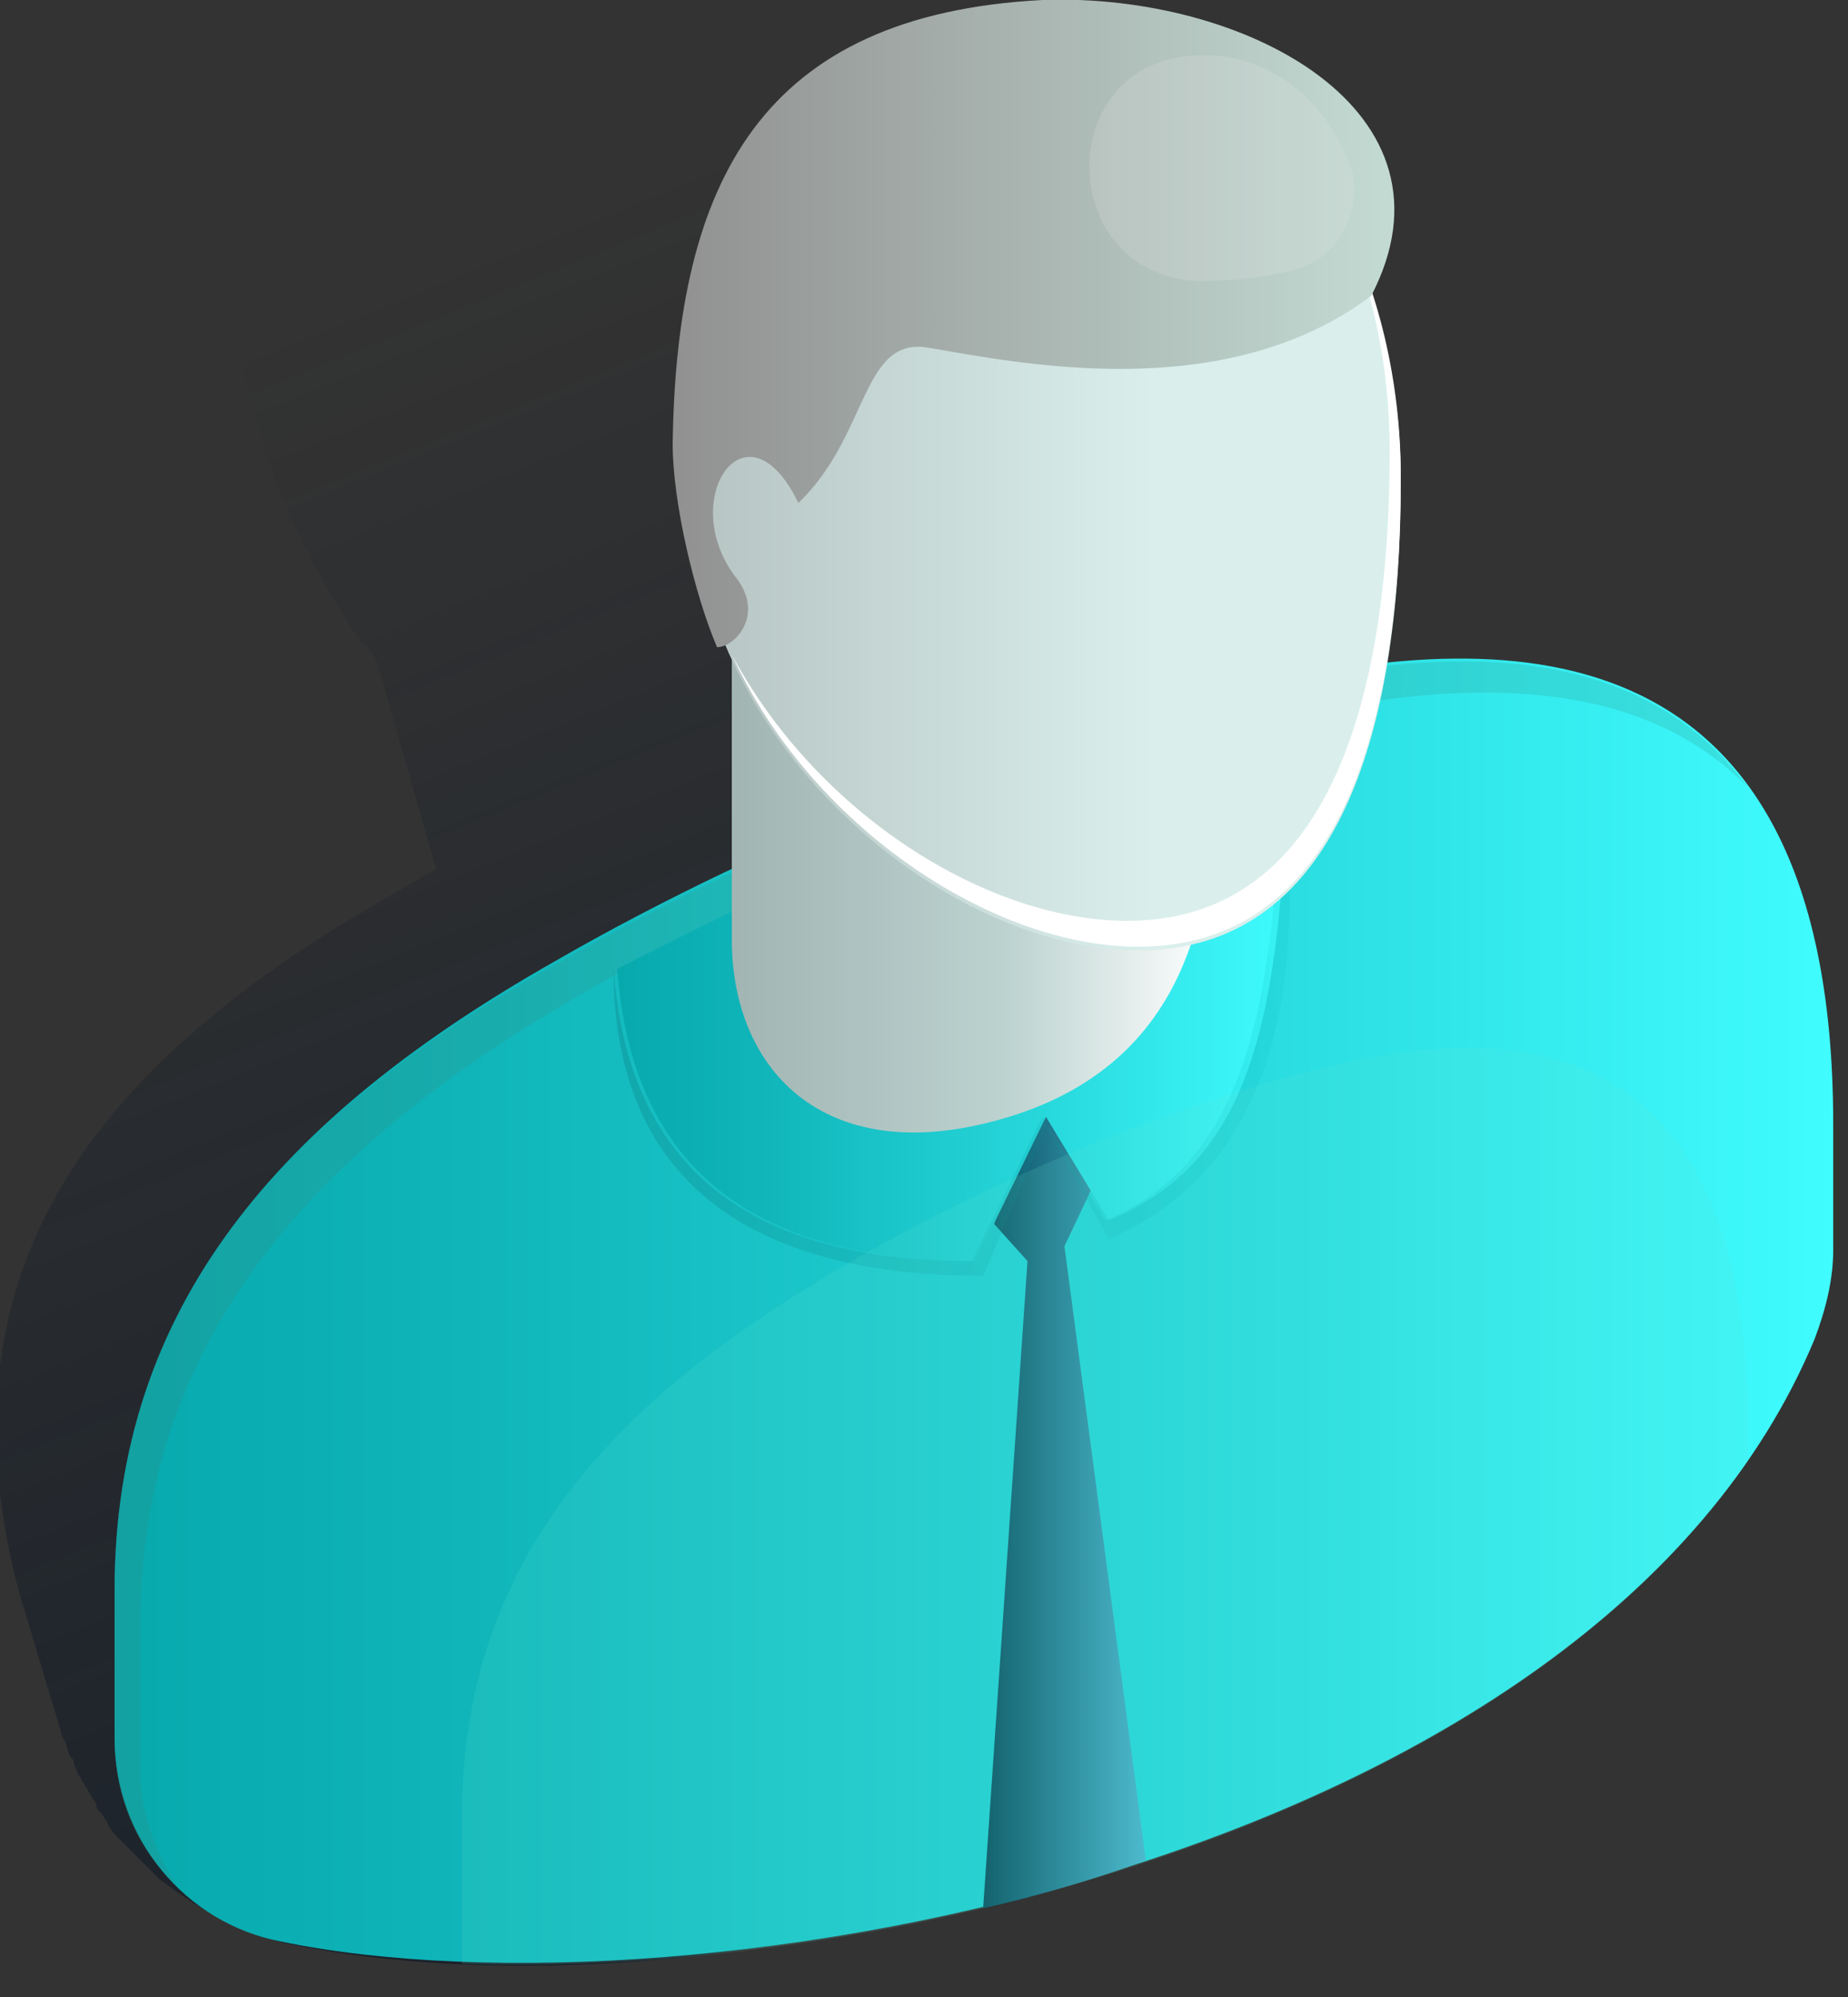 <svg width="50" height="54" viewBox="0 0 50 54" fill="none" xmlns="http://www.w3.org/2000/svg">
<rect x="0" y="0" width="50" height="54" fill="#333333" stroke="none"/>
<g clip-path="url(#clip0)">
<path opacity="0.64" d="M7.7 26C9 25.1 10.4 24.3 11.8 23.5L10.2 17.9C10.1 17.7 10 17.6 9.9 17.4H9.8C8.8 16 7.5 13.5 7.1 11.9C5 4.9 6 0.4 13.5 -4.64665e-05C19 -0.2 25.9 3 24.7 8C24.7 8.1 24.8 8.2 24.8 8.2C25 8.5 25.1 8.8 25.3 9C25.5 9.3 25.6 9.6 25.7 9.9C25.7 9.9 25.7 10 25.8 10C25.9 10.3 26 10.6 26.2 10.8C26.2 10.8 26.2 10.8 26.2 10.9C26.3 11.2 26.4 11.5 26.5 11.8C26.5 11.9 26.5 11.9 26.6 12C26.7 12.3 26.8 12.6 26.9 12.9C27.4 14.6 27.8 16.3 27.9 17.8C28 17.8 28.1 17.8 28.1 17.8C28.2 17.8 28.2 17.8 28.3 17.8C28.4 17.8 28.5 17.8 28.6 17.8H28.7C28.8 17.8 28.9 17.8 29 17.8H29.1C29.2 17.8 29.4 17.8 29.5 17.8H29.6C29.7 17.8 29.8 17.8 29.9 17.8H30C30.1 17.8 30.3 17.8 30.4 17.8C30.5 17.8 30.7 17.8 30.8 17.8H30.9C31 17.8 31.2 17.8 31.3 17.8C31.3 17.8 31.3 17.8 31.4 17.8C31.6 17.8 31.7 17.8 31.9 17.9C32 17.9 32.2 17.9 32.3 18C32.3 18 32.3 18 32.4 18C32.7 18.1 33 18.1 33.3 18.2C33.4 18.2 33.6 18.3 33.7 18.3C34 18.4 34.3 18.5 34.6 18.6C34.9 18.7 35.2 18.9 35.5 19C35.6 19.1 35.8 19.2 35.9 19.2C36.2 19.4 36.5 19.6 36.8 19.8C37.1 20 37.4 20.2 37.7 20.5C37.8 20.6 38 20.7 38.1 20.9C40.1 22.8 41.8 25.8 43.1 30.1C43.6 31.9 43.3 30.8 44.1 33.5C44.3 34.3 44.4 35.2 44.3 35.9C43.4 42.8 37.5 47.3 30.3 50C29.4 50.4 27.4 51 26.2 51.3C20.1 53.3 13 53.6 8 52.6C6.8 52.4 5.7 51.8 4.7 51.1C4.6 51 4.4 50.9 4.3 50.8C4.3 50.8 4.3 50.8 4.2 50.7C3.9 50.4 3.6 50.1 3.3 49.8L3.2 49.7C3.1 49.6 3 49.5 2.9 49.3C2.9 49.2 2.8 49.2 2.8 49.1C2.7 49 2.6 48.9 2.6 48.8C2.6 48.7 2.5 48.7 2.5 48.6C2.4 48.5 2.4 48.4 2.3 48.3C2.3 48.2 2.2 48.2 2.2 48.1C2.1 48 2.1 47.9 2 47.7C2 47.6 2 47.6 1.9 47.5C1.8 47.3 1.8 47.1 1.7 47L0.5 43C-1.5 35.4 1.6 30.2 7.7 26Z" fill="url(#paint0_linear)"/>
<path d="M3.1 43V47C3.1 49.7 5 52 7.6 52.5C18.8 54.8 43.2 50.4 49.1 36.2C49.4 35.4 49.6 34.6 49.6 33.8C49.6 31 49.6 32.2 49.6 30.4C49.6 16 39.7 17.2 33.6 18.6C27.9 19.9 20.9 22.6 15 26C7.6 30.2 3.1 35.3 3.1 43Z" fill="url(#paint1_linear)"/>
<path d="M26.6 51.6L27.8 34.1L26.9 33.1C26.9 33.1 27.5 30.5 28.2 30.2C28.9 29.9 29.7 31.8 29.7 31.8L28.8 33.7L31 50.3C30 50.7 28 51.3 26.6 51.6Z" fill="url(#paint2_linear)"/>
<path opacity="0.35" d="M3.8 47.9V43.9C3.8 36.3 8.4 31.1 15.7 26.9C21.5 23.5 28.6 20.9 34.3 19.5C38.3 18.6 43.9 17.8 47.3 21.3C44 16.8 37.9 17.7 33.6 18.7C27.9 20 20.9 22.7 15 26.1C7.6 30.2 3.1 35.3 3.1 43V47C3.1 48.6 3.7 50 4.8 51C4.2 50.1 3.8 49 3.8 47.9Z" fill="url(#paint3_linear)"/>
<path d="M16.7 26.2C17.1 31.6 20.4 34.1 26.4 34.1L28.3 30.2L30 33C34.1 31.3 34.7 27.2 34.9 19.3C27.6 20.8 22.4 23.3 16.7 26.2Z" fill="url(#paint4_linear)"/>
<g opacity="0.39">
<path opacity="0.39" d="M30 33.5L28.3 30.5L26.6 34.5C19.9 34.5 16.6 31.6 16.6 26.2C17 31.6 20.3 34.1 26.3 34.1L28.2 30.2L29.9 33C34 31.3 34.4 26.6 34.7 21.1C34.9 23.4 35.9 31 30 33.5Z" fill="url(#paint5_linear)"/>
</g>
<path opacity="0.15" d="M12.5 49.1C12.5 42.8 15.9 38.6 21.4 35.1C25.8 32.3 31.1 30.1 35.3 29C39.9 27.8 47.3 26.9 47.3 38.7C47.3 39.1 47.3 39.3 47.3 39.5C40.4 49.5 23.6 53.5 12.5 53.1C12.5 52.9 12.5 52.7 12.5 52.4V49.1Z" fill="#5DE8CE"/>
<path d="M27.3 30.2C22.4 31.7 19.8 29 19.8 25.4V14.7C19.8 11.1 22.7 8.2 26.3 8.2C29.9 8.2 32.8 11.1 32.8 14.7V20.8C32.9 24.4 32.2 28.7 27.3 30.2Z" fill="url(#paint6_linear)"/>
<path d="M18.7 13C18.7 6 23 0.3 28.3 0.3C33.6 0.3 37.9 6 37.9 13C37.9 20 36.1 25.7 30.8 25.7C25.5 25.7 18.7 20 18.7 13Z" fill="url(#paint7_linear)"/>
<path d="M36.2 5.7C37.1 7.6 37.6 9.8 37.6 12.2C37.6 19.2 35.8 24.9 30.5 24.9C26.7 24.9 22.1 22 19.8 17.7C21.9 22.3 26.8 25.6 30.8 25.6C36.1 25.6 37.9 19.9 37.9 12.9C37.9 10.3 37.3 7.8 36.2 5.7Z" fill="white"/>
<path d="M28.2 -4.64665e-05C33.7 -0.2 39.7 3 37.1 8C33.1 11 27.5 9.8 25.1 9.4C23.3 9.1 23.5 11.8 21.6 13.6C20.2 10.7 18.3 13.5 19.9 15.6C20.7 16.6 19.9 17.5 19.4 17.5C18.8 16.1 18.2 13.6 18.2 12C18.3 4.9 20.6 0.4 28.2 -4.64665e-05Z" fill="url(#paint8_linear)"/>
<path opacity="0.2" d="M35 7.3C34.3 7.5 33.3 7.6 32.4 7.6C28.5 7.4 28.5 1.6 32.4 1.5C34.1 1.4 35.9 2.5 36.6 4.7C36.8 5.8 36.2 7 35 7.3Z" fill="#E6E8E8"/>
</g>
<defs>
<linearGradient id="paint0_linear" x1="26.933" y1="48.88" x2="10.147" y2="7.662" gradientUnits="userSpaceOnUse">
<stop stop-color="#0C1725"/>
<stop offset="1" stop-color="#0C1725" stop-opacity="0"/>
</linearGradient>
<linearGradient id="paint1_linear" x1="49.569" y1="35.447" x2="3.079" y2="35.447" gradientUnits="userSpaceOnUse">
<stop stop-color="#40FCFF"/>
<stop offset="0.371" stop-color="#27D8DB"/>
<stop offset="0.778" stop-color="#10B6BA"/>
<stop offset="1" stop-color="#07A9AD"/>
</linearGradient>
<linearGradient id="paint2_linear" x1="31.099" y1="40.9" x2="26.574" y2="40.9" gradientUnits="userSpaceOnUse">
<stop stop-color="#4AB5CF"/>
<stop offset="1" stop-color="#064B5C"/>
</linearGradient>
<linearGradient id="paint3_linear" x1="47.21" y1="34.418" x2="3.079" y2="34.418" gradientUnits="userSpaceOnUse">
<stop stop-color="#33B9B2"/>
<stop offset="1" stop-color="#27918C"/>
</linearGradient>
<linearGradient id="paint4_linear" x1="35.007" y1="26.674" x2="16.731" y2="26.674" gradientUnits="userSpaceOnUse">
<stop stop-color="#40FCFF"/>
<stop offset="0.371" stop-color="#27D8DB"/>
<stop offset="0.778" stop-color="#10B6BA"/>
<stop offset="1" stop-color="#07A9AD"/>
</linearGradient>
<linearGradient id="paint5_linear" x1="34.994" y1="27.753" x2="16.731" y2="27.753" gradientUnits="userSpaceOnUse">
<stop stop-color="#08B8BD"/>
<stop offset="0.149" stop-color="#07ABB0"/>
<stop offset="0.424" stop-color="#05898F"/>
<stop offset="0.792" stop-color="#025259"/>
<stop offset="1" stop-color="#003038"/>
</linearGradient>
<linearGradient id="paint6_linear" x1="32.854" y1="19.401" x2="19.794" y2="19.401" gradientUnits="userSpaceOnUse">
<stop stop-color="white"/>
<stop offset="0.426" stop-color="#BCD3D0"/>
<stop offset="0.995" stop-color="#A2B5B3"/>
</linearGradient>
<linearGradient id="paint7_linear" x1="37.942" y1="13.015" x2="18.689" y2="13.015" gradientUnits="userSpaceOnUse">
<stop offset="0.348" stop-color="#DAEFEC"/>
<stop offset="1" stop-color="#B6C4C2"/>
</linearGradient>
<linearGradient id="paint8_linear" x1="37.78" y1="8.702" x2="18.321" y2="8.702" gradientUnits="userSpaceOnUse">
<stop stop-color="#C3DBD3"/>
<stop offset="1" stop-color="#919191"/>
</linearGradient>
<clipPath id="clip0">
<rect width="49.6" height="53.2" fill="white"/>
</clipPath>
</defs>
</svg>
